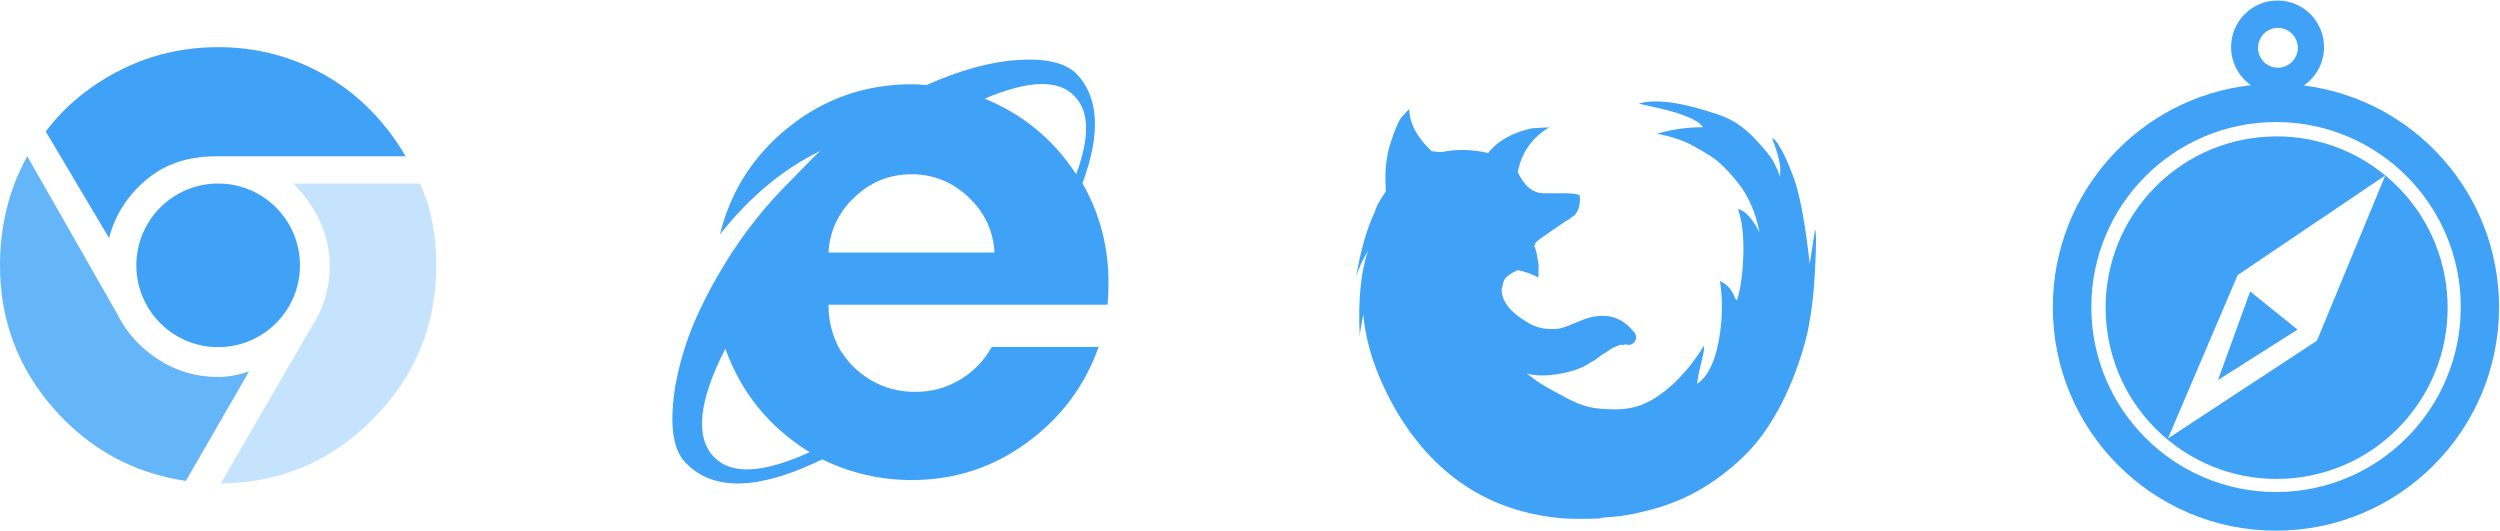 <?xml version="1.0" encoding="UTF-8"?>
<svg width="212px" height="45px" viewBox="0 0 212 45" version="1.1" xmlns="http://www.w3.org/2000/svg" xmlns:xlink="http://www.w3.org/1999/xlink">
    <!-- Generator: Sketch 45.1 (43504) - http://www.bohemiancoding.com/sketch -->
    <title>Icons</title>
    <desc>Created with Sketch.</desc>
    <defs></defs>
    <g id="Components" stroke="none" stroke-width="1" fill="none" fill-rule="evenodd">
        <g id="Contents" transform="translate(-150, -4633)" fill="#3FA2F7">
            <g id="Contents-#9" transform="translate(0, 4253)">
                <g id="Icons" transform="translate(150, 380)">
                    <g id="Safari" transform="translate(174, 0)">
                        <g id="Layer_1">
                            <g id="Group">
                                <path d="M21.362,7.25 C22.399,6.539 23.079,5.345 23.079,3.992 C23.079,1.811 21.315,0.044 19.138,0.044 C16.961,0.044 15.196,1.811 15.196,3.992 C15.196,5.328 15.86,6.508 16.874,7.223 C7.425,8.28 0.078,16.306 0.078,26.052 C0.078,36.517 8.549,45 18.998,45 C29.448,45 37.919,36.517 37.919,26.052 C37.919,16.388 30.696,8.415 21.362,7.25 L21.362,7.25 Z M19.167,2.366 C20.098,2.366 20.853,3.122 20.853,4.055 C20.853,4.987 20.099,5.743 19.167,5.743 C18.236,5.743 17.481,4.987 17.481,4.055 C17.481,3.122 18.236,2.366 19.167,2.366 L19.167,2.366 Z M19.009,41.724 C10.358,41.724 3.345,34.701 3.345,26.037 C3.345,17.374 10.358,10.35 19.009,10.35 C27.66,10.35 34.673,17.374 34.673,26.037 C34.673,34.701 27.66,41.724 19.009,41.724 L19.009,41.724 Z" id="Shape"></path>
                                <path d="M28.272,14.875 L22.479,28.889 L9.843,37.182 L15.734,23.37 L15.713,23.353 L28.272,14.875 C28.266,14.87 28.26,14.865 28.254,14.861 C22.062,9.774 12.924,10.678 7.845,16.88 C2.766,23.082 3.669,32.233 9.862,37.32 C16.054,42.406 25.192,41.502 30.271,35.3 C35.345,29.104 34.448,19.965 28.272,14.875 L28.272,14.875 Z" id="Shape"></path>
                                <polygon id="Shape" points="20.83 27.952 16.814 24.714 14.086 32.225"></polygon>
                            </g>
                        </g>
                    </g>
                    <g id="Firefox" transform="translate(115, 8)">
                        <path d="M39,12.544 C39,13.036 38.962,13.994 38.885,15.418 C38.809,16.841 38.644,18.24 38.391,19.613 C38.136,20.984 37.667,22.525 36.982,24.234 C36.296,25.942 35.458,27.484 34.467,28.856 C33.478,30.226 32.119,31.522 30.393,32.739 C28.666,33.954 26.711,34.824 24.529,35.341 C23.36,35.652 22.167,35.832 20.948,35.885 C20.898,35.885 20.797,35.911 20.644,35.962 C19.627,36.012 18.613,36.012 17.598,35.962 C11.3,35.445 6.502,32.286 3.202,26.486 C1.678,23.74 0.813,21.127 0.612,18.642 C0.459,19.367 0.356,19.989 0.307,20.505 C0.155,17.554 0.383,15.147 0.992,13.283 C0.534,14.06 0.201,14.784 0,15.458 C0.406,13.128 0.94,11.289 1.599,9.943 C1.648,9.633 1.952,9.062 2.513,8.235 L2.513,8.002 C2.411,6.551 2.552,5.244 2.932,4.079 C3.313,2.915 3.628,2.189 3.884,1.904 C4.138,1.62 4.341,1.4 4.494,1.245 C4.543,2.486 5.18,3.677 6.398,4.817 C6.703,4.867 6.981,4.895 7.237,4.895 C8.504,4.635 9.827,4.661 11.198,4.972 C12.008,3.935 13.255,3.236 14.93,2.875 L16.378,2.798 C14.903,3.678 14.016,4.946 13.711,6.603 C14.269,7.793 15.005,8.389 15.919,8.389 L17.595,8.389 C18.458,8.389 18.915,8.466 18.966,8.623 L18.966,8.7 L18.966,8.777 C19.015,8.827 19.015,8.906 18.966,9.01 L18.966,9.087 L18.966,9.164 C18.915,9.682 18.737,10.069 18.432,10.33 C18.381,10.33 18.357,10.342 18.357,10.368 C18.357,10.394 18.33,10.406 18.281,10.406 C18.281,10.457 18.052,10.613 17.596,10.872 C16.987,11.285 16.503,11.622 16.148,11.881 C15.488,12.295 15.159,12.579 15.159,12.735 L15.159,12.812 L15.083,12.812 C15.236,13.123 15.337,13.51 15.388,13.977 C15.489,14.442 15.513,14.726 15.463,14.831 L15.463,15.53 C14.854,15.219 14.27,15.012 13.711,14.909 C12.998,15.219 12.593,15.556 12.492,15.917 C12.441,16.124 12.389,16.332 12.34,16.539 C12.34,17.522 13.025,18.43 14.397,19.256 C14.955,19.619 15.527,19.827 16.111,19.878 C16.693,19.93 17.15,19.904 17.482,19.801 C17.812,19.697 18.217,19.542 18.701,19.334 C19.183,19.128 19.526,18.998 19.729,18.947 C21.253,18.533 22.497,18.896 23.461,20.035 C23.767,20.345 23.83,20.644 23.652,20.928 C23.474,21.213 23.207,21.305 22.852,21.2 C22.7,21.251 22.598,21.266 22.548,21.239 C22.497,21.213 22.382,21.239 22.204,21.316 C22.026,21.393 21.901,21.445 21.824,21.471 C21.747,21.497 21.621,21.575 21.444,21.704 C21.266,21.835 21.126,21.926 21.023,21.977 C20.922,22.028 20.758,22.145 20.529,22.326 C20.299,22.507 20.111,22.624 19.958,22.675 C19.349,23.142 18.473,23.478 17.331,23.684 C16.189,23.89 15.236,23.89 14.474,23.684 C15.083,24.151 15.566,24.487 15.922,24.694 C16.275,24.901 16.861,25.226 17.674,25.664 C18.485,26.104 19.184,26.39 19.769,26.518 C20.352,26.647 21.089,26.712 21.978,26.712 C22.866,26.712 23.679,26.557 24.415,26.245 C25.151,25.935 25.937,25.405 26.777,24.654 C27.614,23.904 28.414,22.959 29.177,21.82 C29.329,21.559 29.43,21.404 29.48,21.353 C29.583,21.353 29.455,22.052 29.1,23.45 C28.948,24.176 28.898,24.537 28.948,24.537 C29.812,23.915 30.408,22.723 30.738,20.964 C31.068,19.204 31.107,17.496 30.853,15.838 C31.462,16.097 31.893,16.587 32.147,17.314 L32.301,17.469 C32.604,16.484 32.783,15.203 32.834,13.623 C32.884,12.044 32.732,10.737 32.377,9.701 C33.037,9.907 33.646,10.582 34.205,11.721 C34.053,10.892 33.824,10.128 33.52,9.43 C33.215,8.731 32.873,8.135 32.491,7.643 C32.11,7.152 31.703,6.685 31.272,6.245 C30.84,5.806 30.397,5.442 29.94,5.158 C29.482,4.874 29.038,4.614 28.607,4.381 C28.175,4.147 27.768,3.966 27.388,3.837 C27.006,3.708 26.663,3.604 26.359,3.527 C26.053,3.45 25.825,3.396 25.674,3.37 C25.522,3.344 25.471,3.332 25.522,3.332 C26.791,2.969 28.086,2.788 29.407,2.788 C29.25,2.537 28.957,2.304 28.526,2.098 C28.095,1.891 27.624,1.711 27.116,1.554 C26.609,1.399 26.114,1.27 25.632,1.167 C25.149,1.061 24.577,0.934 23.918,0.778 L23.842,0.778 L23.994,0.778 C25.416,0.364 27.65,0.674 30.697,1.711 C31.814,2.072 32.831,2.732 33.744,3.692 C34.659,4.649 35.23,5.362 35.458,5.828 C35.686,6.294 35.851,6.682 35.953,6.993 L35.953,6.68 C36.003,6.42 35.965,6.021 35.839,5.476 C35.712,4.932 35.52,4.35 35.267,3.729 C35.317,3.729 35.394,3.768 35.496,3.846 C35.597,3.923 35.787,4.207 36.068,4.7 C36.347,5.191 36.664,5.904 37.018,6.835 C37.578,8.234 38.059,10.744 38.466,14.369 L38.923,11.417 C38.974,11.678 39,12.051 39,12.544 L39,12.544 Z" id="Shape"></path>
                    </g>
                    <g id="Internet-Explorer" transform="translate(57, 5)">
                        <path d="M13.258,20.836 L13.258,20.91 C13.258,22.131 13.535,23.302 14.096,24.42 C14.754,25.59 15.656,26.517 16.797,27.203 C17.938,27.888 19.206,28.232 20.601,28.232 C21.995,28.232 23.266,27.888 24.407,27.203 C25.547,26.516 26.448,25.589 27.107,24.42 L36.164,24.42 C34.995,27.726 32.967,30.434 30.076,32.542 C27.183,34.652 23.936,35.707 20.335,35.707 C17.647,35.707 15.11,35.123 12.726,33.953 C7.399,36.547 3.568,36.674 1.235,34.335 C0.422,33.573 0.017,32.301 0.017,30.521 C0.017,28.742 0.36,26.758 1.045,24.572 C1.73,22.386 2.871,19.982 4.47,17.364 C6.067,14.745 7.957,12.368 10.138,10.232 C11.406,8.909 12.218,8.095 12.572,7.791 C9.426,9.315 6.585,11.681 4.05,14.883 C4.963,11.172 6.929,8.121 9.947,5.73 C12.965,3.34 16.428,2.145 20.335,2.145 C20.741,2.145 21.145,2.17 21.551,2.22 C24.393,0.949 26.98,0.238 29.314,0.085 C31.648,-0.069 33.295,0.314 34.26,1.229 C36.187,3.212 36.365,6.314 34.793,10.534 C36.263,13.132 37,15.929 37,18.929 C37,19.641 36.975,20.276 36.925,20.837 L27.944,20.837 L13.258,20.837 L13.258,20.836 Z M11.661,33.345 C8.263,31.261 5.876,28.338 4.506,24.573 C2.223,29.049 1.919,32.125 3.592,33.803 C5.064,35.278 7.753,35.124 11.661,33.345 L11.661,33.345 Z M27.336,16.413 C27.234,14.581 26.499,13.018 25.13,11.721 C23.76,10.425 22.149,9.776 20.298,9.776 C18.445,9.776 16.835,10.425 15.466,11.721 C14.095,13.018 13.359,14.581 13.258,16.413 L27.336,16.413 L27.336,16.413 Z M26.499,3.369 C29.745,4.69 32.332,6.826 34.26,9.776 C35.428,6.623 35.375,4.412 34.108,3.139 C32.738,1.716 30.201,1.793 26.499,3.369 L26.499,3.369 Z" id="Shape"></path>
                    </g>
                    <g id="Chrome" transform="translate(0, 4)">
                        <g id="Layer_1">
                            <g id="Group">
                                <path d="M18.5,27.967 C16.621,27.967 14.911,27.461 13.369,26.45 C11.826,25.439 10.67,24.138 9.9,22.548 L2.312,9.25 C0.723,12.093 0,15.273 0,18.5 C0,23.125 1.505,27.16 4.516,30.605 C7.527,34.049 11.273,36.109 15.754,36.784 L21.12,27.498 C20.58,27.656 19.679,27.967 18.5,27.967 L18.5,27.967 Z" id="Shape" fill-opacity="0.8"></path>
                                <path d="M12.683,11.02 C14.392,9.696 16.332,9.25 18.5,9.25 L34.398,9.25 C32.76,6.457 30.532,4.095 27.714,2.457 C24.895,0.82 21.824,0 18.5,0 C15.609,0 12.911,0.614 10.406,1.843 C7.901,3.071 5.582,4.86 3.884,7.155 L9.25,16.188 C9.78,14.117 10.972,12.346 12.683,11.02 L12.683,11.02 Z" id="Shape"></path>
                                <path d="M35.609,11.562 L24.859,11.562 C26.738,13.441 27.967,15.851 27.967,18.5 C27.967,20.476 27.414,22.282 26.305,23.921 L18.717,37 C23.776,36.951 28.088,35.121 31.654,31.508 C35.217,27.895 37,23.559 37,18.5 C37,16.14 36.602,13.658 35.609,11.562 L35.609,11.562 Z" id="Shape" fill-opacity="0.3"></path>
                                <circle id="Oval" cx="18.5" cy="18.5" r="6.938"></circle>
                            </g>
                        </g>
                    </g>
                </g>
            </g>
        </g>
    </g>
</svg>